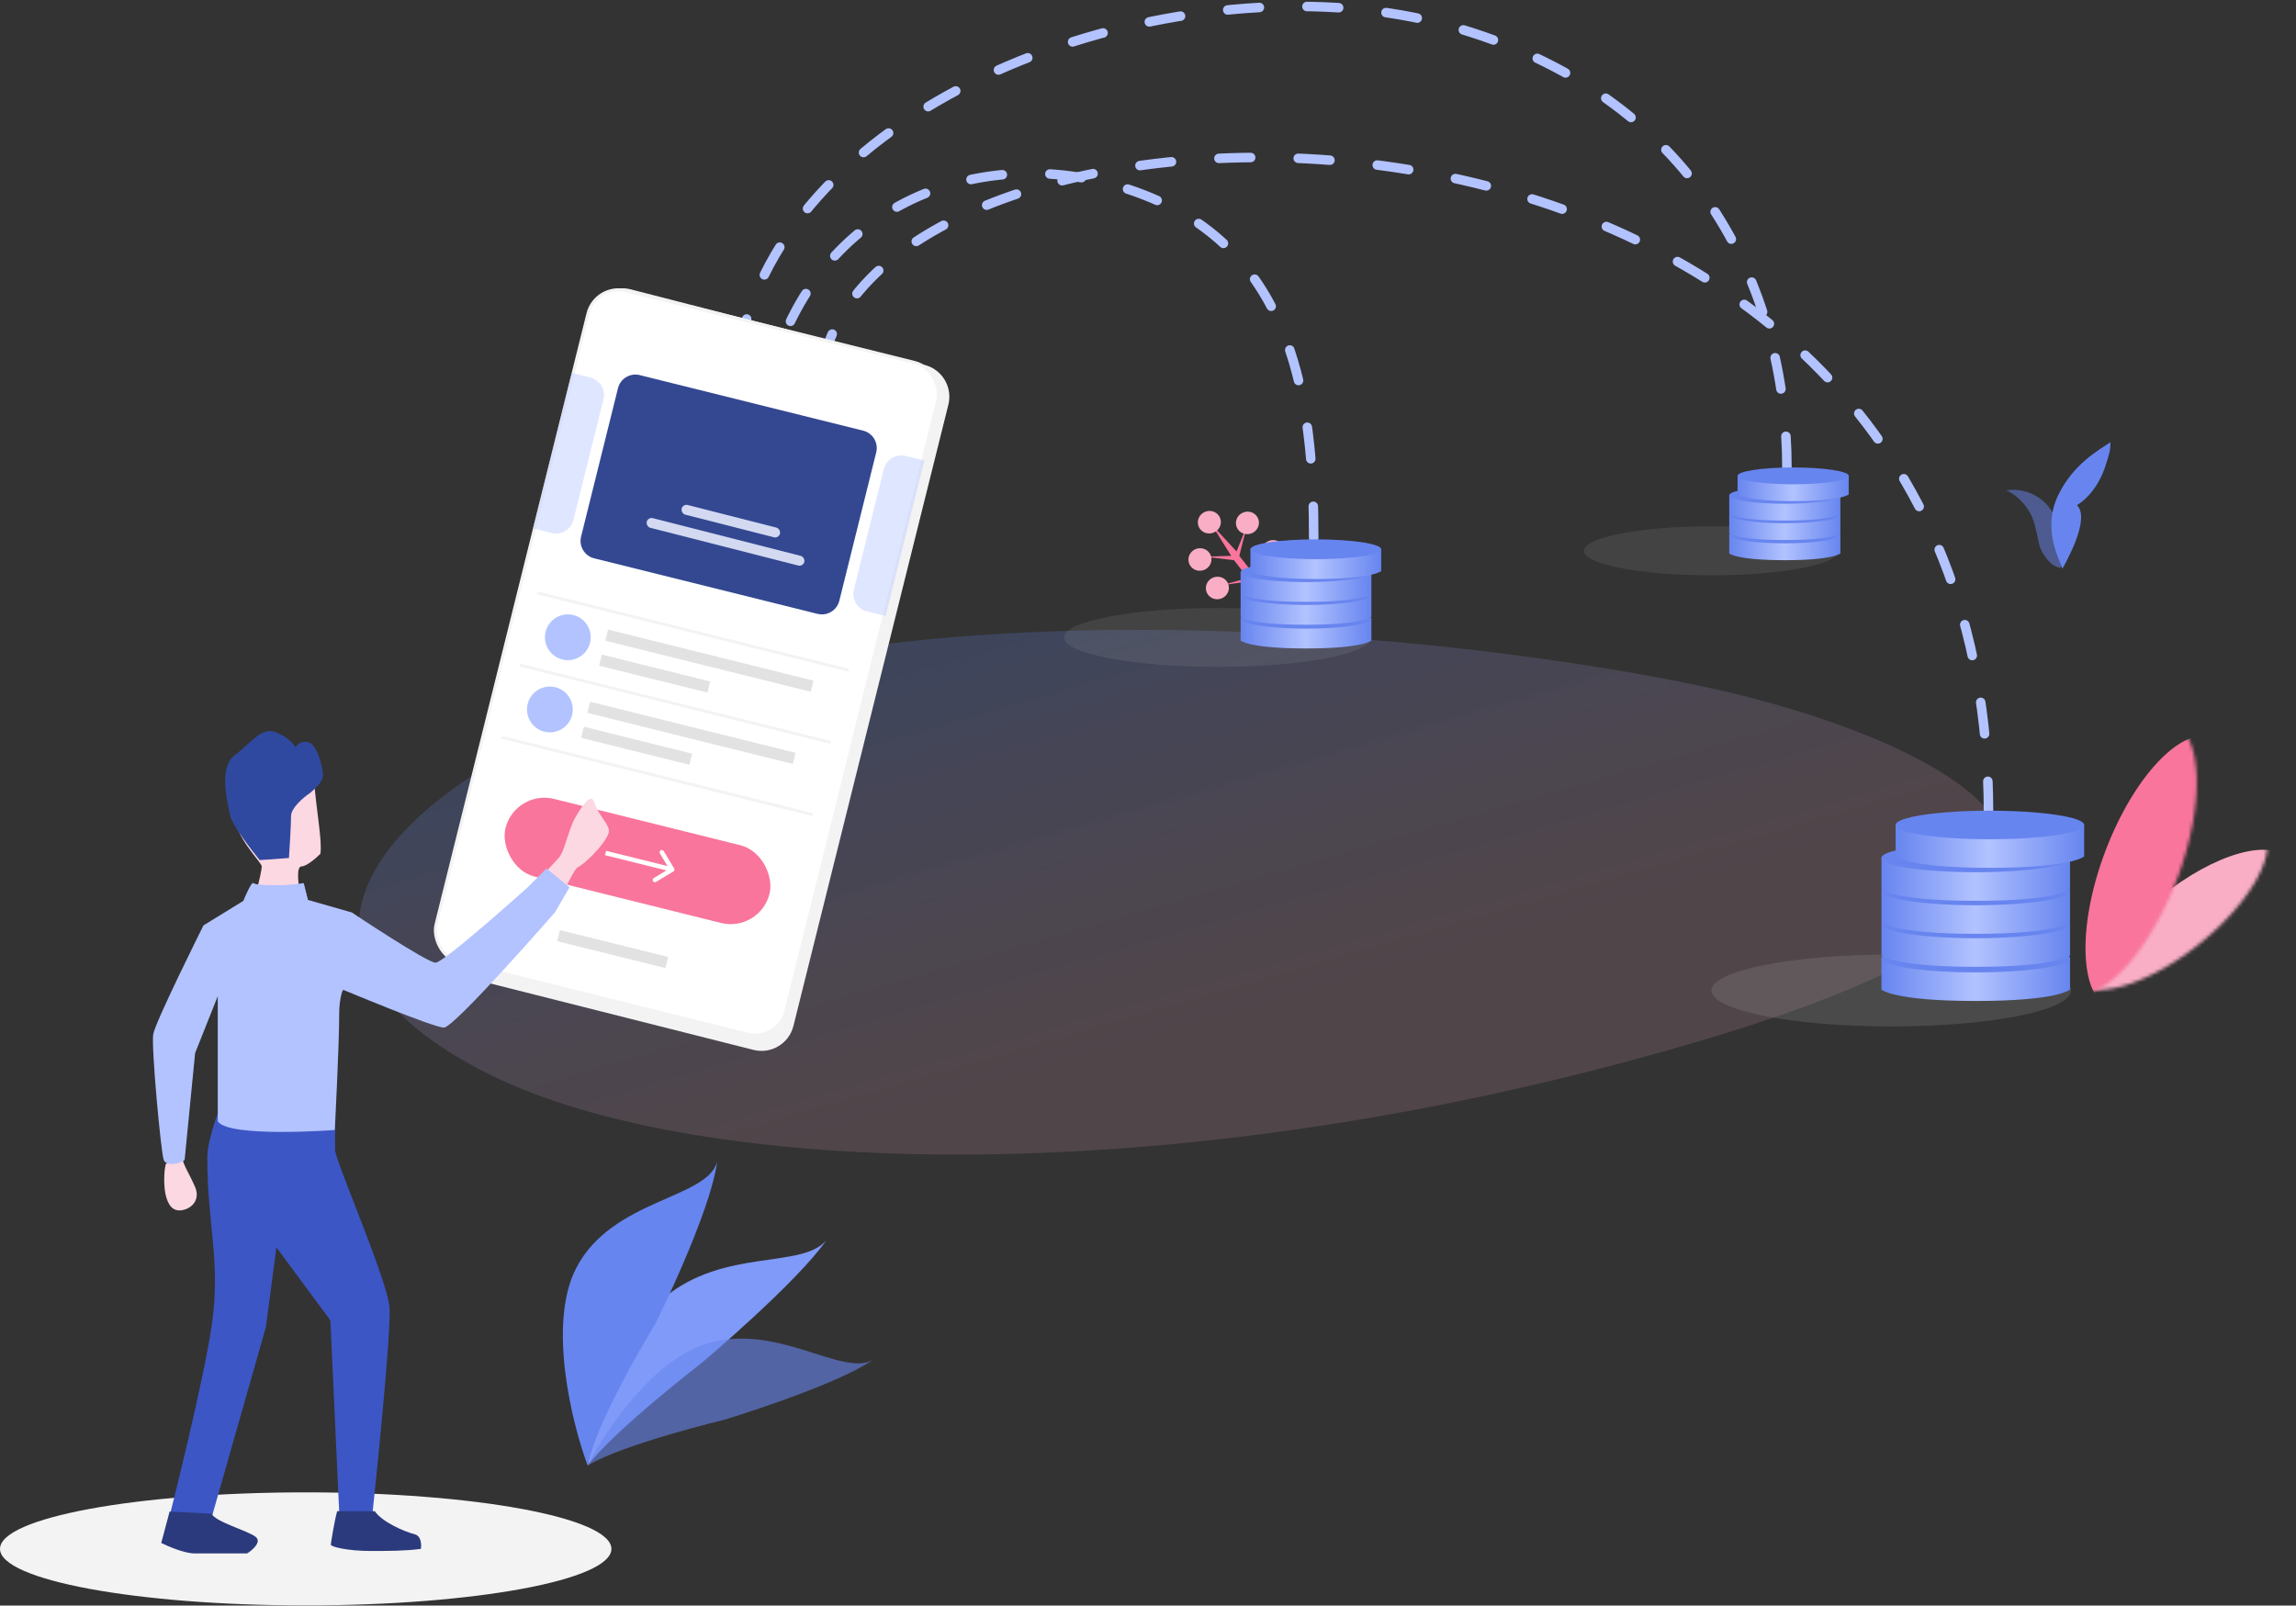 <svg width="672" height="470" viewBox="0 0 672 470" fill="none" xmlns="http://www.w3.org/2000/svg">
<rect x="0" y="0" width="672" height="470" fill="#333333" stroke="none"/>
<path d="M502.324 201.809C434.324 186.63 248.928 164.241 148.538 220.788C97.356 249.616 86.139 285.883 142.969 314.379C203.201 344.581 342.933 350.162 496.074 305.163C667.128 254.9 555.496 213.677 502.324 201.809Z" fill="url(#paint0_linear_5_583)" fill-opacity="0.5"/>
<ellipse cx="89.476" cy="453.411" rx="89.476" ry="16.547" fill="#F3F3F3"/>
<ellipse cx="553.54" cy="289.951" rx="52.632" ry="10.527" fill="#A7A7A7" fill-opacity="0.2"/>
<ellipse cx="500.907" cy="161.24" rx="37.321" ry="7.177" fill="#A7A7A7" fill-opacity="0.14"/>
<ellipse cx="356.407" cy="186.6" rx="44.977" ry="8.613" fill="#A7A7A7" fill-opacity="0.14"/>
<path d="M367.499 168.844L371.693 174.403L370.02 175.336L365.94 170.124L357.623 171.307L365.241 169.198L361.161 163.986L352.518 162.964L360.348 162.712L354.543 153.442L361.907 161.431L364.973 153.879L362.72 162.705L366.8 167.917L371.751 161.289L367.499 168.844Z" fill="#F9759C"/>
<ellipse rx="3.384" ry="3.294" transform="matrix(-0.95 0.311 0.311 0.95 372.58 161.403)" fill="#F9AEC5"/>
<ellipse rx="3.384" ry="3.294" transform="matrix(-0.95 0.311 0.311 0.95 365.103 153.067)" fill="#F9AEC5"/>
<ellipse rx="3.384" ry="3.294" transform="matrix(-0.95 0.311 0.311 0.95 353.958 152.864)" fill="#F9AEC5"/>
<ellipse rx="3.384" ry="3.294" transform="matrix(-0.95 0.311 0.311 0.95 351.202 163.78)" fill="#F9AEC5"/>
<ellipse rx="3.384" ry="3.294" transform="matrix(-0.95 0.311 0.311 0.95 356.307 172.123)" fill="#F9AEC5"/>
<mask id="mask0_5_583" style="mask-type:alpha" maskUnits="userSpaceOnUse" x="605" y="239" width="59" height="51">
<ellipse cx="634.458" cy="264.673" rx="14.878" ry="35.562" transform="rotate(51.195 634.458 264.673)" fill="#C4C4C4"/>
</mask>
<g mask="url(#mask0_5_583)">
<ellipse cx="642.036" cy="273.88" rx="14.878" ry="35.562" transform="rotate(51.195 642.036 273.88)" fill="#F9AEC5"/>
</g>
<mask id="mask1_5_583" style="mask-type:alpha" maskUnits="userSpaceOnUse" x="598" y="210" width="45" height="82">
<ellipse cx="620.597" cy="251.005" rx="17.767" ry="42.468" transform="rotate(20.641 620.597 251.005)" fill="#8D8D8D"/>
</mask>
<g mask="url(#mask1_5_583)">
<ellipse cx="632.763" cy="255.588" rx="17.767" ry="42.468" transform="rotate(20.641 632.763 255.588)" fill="#F9759C"/>
</g>
<path d="M602.032 153.158C603.727 159.493 602.51 162.074 603.582 163.985C603.985 164.704 603.577 166.316 602.767 166.162C601.113 165.849 599.686 164.6 598.398 162.693C596.439 159.793 597.013 159.228 595.461 153.386C593.91 147.544 588.695 143.851 587.068 143.539C594.145 142.492 600.336 146.823 602.032 153.158Z" fill="#6885EF" fill-opacity="0.5"/>
<path d="M602.484 144.784C606.877 135.818 614.196 131.8 617.653 129.464C617.799 131.35 617.376 132.964 616.105 136.768C614.834 140.571 612.215 145.157 607.888 147.888C612.035 151.913 604.323 165.188 603.594 166.544C603.59 166.579 603.58 166.607 603.565 166.628C603.522 166.686 603.535 166.654 603.594 166.544C603.747 165.316 597.144 155.683 602.484 144.784Z" fill="#6885EF"/>
<path d="M194.406 379.872C180.294 391.562 173.817 417.608 172 429C180.042 418.473 205.777 398.639 205.777 398.639C205.777 398.639 233.294 375.423 241.885 363.034C234.661 371.591 212.045 365.261 194.406 379.872Z" fill="#7F9AF8"/>
<path d="M168.633 371.228C160.247 387.5 167.336 416.568 172 429C174.534 415.686 191.763 387.588 191.763 387.588C191.763 387.588 207.869 355.418 209.912 340C207.114 351.019 179.115 350.889 168.633 371.228Z" fill="#6785EF"/>
<path d="M207.234 393.211C190.939 397.957 177.04 419.19 172 429C182.436 422.699 211.978 415.612 211.978 415.612C211.978 415.612 243.879 405.964 255.368 398.17C246.261 402.993 227.603 387.278 207.234 393.211Z" fill="#6785EF" fill-opacity="0.6"/>
<path d="M384.5 157.5C384.5 122.405 380.398 78.187 340.5 59.5C300.602 40.813 250 51.5 230 97" stroke="#B2C3FF" stroke-width="2.786" stroke-linecap="round" stroke-linejoin="round" stroke-dasharray="9.29 13.93"/>
<path d="M523 137C523 84.354 496.54 27.61 424 7.5C351.46 -12.61 240.5 22.5 218.5 93.5" stroke="#B2C3FF" stroke-width="2.786" stroke-linecap="round" stroke-linejoin="round" stroke-dasharray="9.29 13.93"/>
<path d="M582 238C582 11.856 273.5 13.5 242.5 100.5" stroke="#B2C3FF" stroke-width="2.786" stroke-linecap="round" stroke-linejoin="round" stroke-dasharray="9.29 13.93"/>
<path d="M172.763 91.97C173.922 86.636 179.28 83.332 184.567 84.692L270.631 106.822C275.753 108.139 278.853 113.342 277.573 118.474L232.221 300.335C230.932 305.504 225.69 308.643 220.525 307.338L139.912 286.982C134.879 285.711 131.76 280.678 132.862 275.605L172.763 91.97Z" fill="#F3F3F3"/>
<rect x="174.306" y="82.879" width="105.477" height="202.617" rx="9.188" transform="rotate(13.964 174.306 82.879)" fill="white" stroke="#F3F3F3" stroke-width="0.875"/>
<path d="M167.318 109.166L172.787 110.526C175.601 111.226 177.315 114.074 176.615 116.888L167.833 152.207C167.133 155.021 164.285 156.735 161.471 156.035L156.001 154.675L167.318 109.166Z" fill="#BBCAFF" fill-opacity="0.48"/>
<path d="M259.21 180.339L253.741 178.979C250.927 178.279 249.213 175.431 249.913 172.617L258.695 137.298C259.395 134.484 262.243 132.77 265.057 133.47L270.527 134.83L259.21 180.339Z" fill="#BBCAFF" fill-opacity="0.48"/>
<path d="M245.652 175.872C244.952 178.686 242.104 180.4 239.289 179.7L173.902 163.441C171.088 162.741 169.374 159.893 170.074 157.079L180.877 113.633C181.576 110.819 184.425 109.105 187.239 109.805L252.626 126.064C255.44 126.764 257.154 129.612 256.455 132.426L245.652 175.872Z" fill="#334891"/>
<rect x="199.869" y="147.469" width="29.702" height="2.92" rx="1.46" transform="rotate(14.311 199.869 147.469)" fill="#D2D9F1"/>
<rect x="189.649" y="151.319" width="47.604" height="2.92" rx="1.46" transform="rotate(14.311 189.649 151.319)" fill="#D2D9F1"/>
<rect x="157.447" y="173.156" width="93.79" height="0.837" transform="rotate(13.964 157.447 173.156)" fill="#F3F3F3"/>
<rect x="152.193" y="194.285" width="93.79" height="0.837" transform="rotate(13.964 152.193 194.285)" fill="#F3F3F3"/>
<rect x="146.939" y="215.415" width="93.79" height="0.837" transform="rotate(13.964 146.939 215.415)" fill="#F3F3F3"/>
<rect x="150.782" y="231.04" width="79.628" height="23.448" rx="11.724" transform="rotate(13.964 150.782 231.04)" fill="#F9759C"/>
<circle cx="166.197" cy="186.55" r="6.699" transform="rotate(13.964 166.197 186.55)" fill="#B2C3FF"/>
<circle cx="160.943" cy="207.679" r="6.699" transform="rotate(13.964 160.943 207.679)" fill="#B2C3FF"/>
<rect x="177.974" y="184.301" width="61.969" height="3.35" transform="rotate(13.964 177.974 184.301)" fill="#E2E2E2"/>
<rect x="176.155" y="191.615" width="32.659" height="3.35" transform="rotate(13.964 176.155 191.615)" fill="#E2E2E2"/>
<rect x="172.72" y="205.43" width="61.969" height="3.35" transform="rotate(13.964 172.72 205.43)" fill="#E2E2E2"/>
<rect x="170.901" y="212.744" width="32.659" height="3.35" transform="rotate(13.964 170.901 212.744)" fill="#E2E2E2"/>
<rect x="163.868" y="272.262" width="32.659" height="3.35" transform="rotate(13.964 163.868 272.262)" fill="#E2E2E2"/>
<path d="M197.087 255.113C197.397 254.926 197.497 254.523 197.311 254.212L194.265 249.151C194.078 248.841 193.675 248.74 193.364 248.927C193.054 249.114 192.953 249.517 193.14 249.828L195.847 254.327L191.349 257.034C191.038 257.221 190.938 257.624 191.125 257.935C191.311 258.245 191.715 258.345 192.025 258.159L197.087 255.113ZM177.086 250.338L196.59 255.188L196.907 253.914L177.403 249.064L177.086 250.338Z" fill="white"/>
<path d="M60.672 338.808C60.672 359.032 64.774 369.271 61.898 388.449C59.288 405.845 49.641 443.77 49.641 443.77C50.866 444.996 52.705 444.383 55.769 444.383C58.833 444.383 60.672 444.996 61.898 444.383L77.832 388.449L80.896 365.16L96.703 386.512L99.265 442.379C99.265 442.379 99.894 443.605 103.571 443.605C107.249 443.605 109.087 442.379 109.087 442.379C109.087 442.379 114.607 390.637 113.994 382.67C113.381 374.703 98.056 339.624 98.056 336.56V325.938H63.736C63.736 325.938 60.672 334.106 60.672 338.808Z" fill="#3C56C6"/>
<path d="M48.525 349.949C47.913 347.498 47.912 343.004 48.525 340.757C50.16 339.531 53.428 337.447 53.428 338.918C53.428 340.757 55.267 343.208 57.105 347.498C58.576 350.93 56.492 353.626 53.428 354.239C50.364 354.852 49.138 352.401 48.525 349.949Z" fill="#FCD8E3"/>
<path d="M76.606 253.622C76.606 254.602 75.789 258.116 75.38 259.75C76.197 260.771 78.567 262.814 81.509 262.814C84.45 262.814 86.82 261.18 87.637 260.363C87.229 258.116 86.779 253.622 88.25 253.622C89.721 253.622 92.54 251.17 93.766 249.944C94.379 246.267 92.54 237.075 91.927 228.495C91.314 219.915 80.283 216.851 75.38 220.528C70.478 224.205 68.639 231.559 68.639 238.3C68.639 245.042 76.606 252.396 76.606 253.622Z" fill="#FCD8E3"/>
<path d="M177.222 245.685C175.648 248.285 171.567 252.515 169.129 253.896C168.458 253.797 165.578 259.781 165.578 259.781L160.063 254.878C160.063 254.878 163.1 251.57 163.405 251.267C164.975 249.709 165.511 246.062 167.617 240.858C168.275 239.232 171.134 234.614 172.32 234.041C174.171 233.146 173.425 235.222 175.997 238.944C178.569 242.666 178.797 243.085 177.222 245.685Z" fill="#FCD8E3"/>
<path d="M97.984 330.796C97.984 330.796 66.8 333.137 63.736 328.234V309.662V291.618L57.105 308.275L54.041 339.531C52.407 340.961 48.525 341.369 47.912 339.531C47.077 337.026 44.235 306.437 44.848 302.76C45.461 299.083 59.556 270.892 59.556 270.892L71.703 263.427L74.154 258.524C74.972 259.137 76.974 259.137 80.896 259.137C84.818 259.137 88.046 259.137 88.863 258.524L90.089 263.427L102.958 267.104C102.958 267.104 125.021 281.813 127.472 281.813C129.924 281.813 154.438 259.75 154.438 259.75L159.953 254.234L166.695 259.75L162.405 267.104C162.405 267.104 132.988 300.811 129.924 300.811C126.86 300.811 100.507 289.78 100.507 289.78C100.099 289.78 99.281 293.089 99.281 296.521C99.281 306.346 97.984 330.796 97.984 330.796Z" fill="#B2C3FF"/>
<path d="M90.089 263.427C87.147 265.388 76.197 264.653 71.09 264.04C71.907 261.997 73.664 258.034 74.155 258.524C74.767 259.137 78.445 259.137 81.509 259.137C83.96 259.137 87.433 258.729 88.863 258.524L90.089 263.427Z" fill="#B2C3FF"/>
<path d="M96.83 452.185C96.83 451.695 97.852 445.444 98.669 442.379L109.7 442.379C111.722 445.413 118.116 448.313 121.344 449.121C123.305 449.611 123.387 452.185 123.183 453.411C118.484 454.023 113.867 454.023 108.474 454.023C101.733 454.023 96.83 452.798 96.83 452.185Z" fill="#2B3A7C"/>
<path d="M47.189 451.682L49.641 442.49L61.898 443.102C63.123 445.554 72.316 448.005 74.767 449.844C76.729 451.315 73.95 453.725 72.316 454.747H56.995C54.053 454.747 49.232 452.704 47.189 451.682Z" fill="#2B3A7C"/>
<path d="M67.413 238.913C67.903 241.365 73.337 248.515 75.993 251.783L84.573 251.17C84.777 248.106 85.186 241.365 85.186 238.913C85.186 236.462 88.863 233.398 90.701 232.172C91.723 231.355 93.888 229.353 94.379 227.882C94.992 226.043 93.153 218.689 90.701 217.463C88.74 216.483 87.024 217.872 86.412 218.689C86.003 217.872 84.328 215.87 80.896 214.399C76.606 212.561 73.542 217.463 68.639 221.141C63.736 224.818 66.8 235.849 67.413 238.913Z" fill="#3049A0"/>
<path d="M363.106 181.124H401.384V187.504C401.384 187.504 399.064 189.824 382.245 189.824C365.426 189.824 363.106 187.504 363.106 187.504V181.124Z" fill="url(#paint1_linear_5_583)"/>
<ellipse cx="382.245" cy="181.124" rx="19.139" ry="2.9" fill="#6885EF"/>
<path d="M363.106 174.188H401.384V180.568C401.384 180.568 399.064 182.888 382.245 182.888C365.426 182.888 363.106 180.568 363.106 180.568V174.188Z" fill="url(#paint2_linear_5_583)"/>
<ellipse cx="382.245" cy="174.188" rx="19.139" ry="2.9" fill="#6885EF"/>
<path d="M363.106 167.49H401.384V173.869C401.384 173.869 399.064 176.189 382.245 176.189C365.426 176.189 363.106 173.869 363.106 173.869V167.49Z" fill="url(#paint3_linear_5_583)"/>
<ellipse cx="382.245" cy="167.49" rx="19.139" ry="2.9" fill="#6885EF"/>
<path d="M365.977 160.791H404.255V167.171C404.255 167.171 401.935 169.491 385.116 169.491C368.296 169.491 365.977 167.171 365.977 167.171V160.791Z" fill="url(#paint4_linear_5_583)"/>
<ellipse cx="385.116" cy="160.791" rx="19.139" ry="2.9" fill="#6785EF"/>
<path d="M506.116 156.59H538.658V162.014C538.658 162.014 536.686 163.986 522.387 163.986C508.088 163.986 506.116 162.014 506.116 162.014V156.59Z" fill="url(#paint5_linear_5_583)"/>
<ellipse cx="522.387" cy="156.59" rx="16.271" ry="2.465" fill="#6885EF"/>
<path d="M506.116 150.693H538.658V156.117C538.658 156.117 536.686 158.089 522.387 158.089C508.088 158.089 506.116 156.117 506.116 156.117V150.693Z" fill="url(#paint6_linear_5_583)"/>
<ellipse cx="522.387" cy="150.693" rx="16.271" ry="2.465" fill="#6885EF"/>
<path d="M506.116 144.998H538.658V150.422C538.658 150.422 536.686 152.394 522.387 152.394C508.088 152.394 506.116 150.422 506.116 150.422V144.998Z" fill="url(#paint7_linear_5_583)"/>
<ellipse cx="522.387" cy="144.998" rx="16.271" ry="2.465" fill="#6885EF"/>
<path d="M508.557 139.303H541.099V144.727C541.099 144.727 539.127 146.699 524.828 146.699C510.529 146.699 508.557 144.727 508.557 144.727V139.303Z" fill="url(#paint8_linear_5_583)"/>
<ellipse cx="524.828" cy="139.303" rx="16.271" ry="2.465" fill="#6785EF"/>
<path d="M550.668 280.475H605.86V289.674C605.86 289.674 602.515 293.019 578.264 293.019C554.013 293.019 550.668 289.674 550.668 289.674V280.475Z" fill="url(#paint9_linear_5_583)"/>
<ellipse cx="578.264" cy="280.475" rx="27.596" ry="4.181" fill="#6885EF"/>
<path d="M550.668 270.475H605.86V279.674C605.86 279.674 602.515 283.019 578.264 283.019C554.013 283.019 550.668 279.674 550.668 279.674V270.475Z" fill="url(#paint10_linear_5_583)"/>
<ellipse cx="578.264" cy="270.475" rx="27.596" ry="4.181" fill="#6885EF"/>
<path d="M550.668 260.817H605.86V270.015C605.86 270.015 602.515 273.36 578.264 273.36C554.013 273.36 550.668 270.015 550.668 270.015V260.817Z" fill="url(#paint11_linear_5_583)"/>
<ellipse cx="578.264" cy="260.817" rx="27.596" ry="4.181" fill="#6885EF"/>
<path d="M550.668 251.158H605.86V260.357C605.86 260.357 602.515 263.702 578.264 263.702C554.013 263.702 550.668 260.357 550.668 260.357V251.158Z" fill="url(#paint12_linear_5_583)"/>
<ellipse cx="578.264" cy="251.158" rx="27.596" ry="4.181" fill="#6885EF"/>
<path d="M554.808 241.499H610V250.698C610 250.698 606.655 254.043 582.404 254.043C558.153 254.043 554.808 250.698 554.808 250.698V241.499Z" fill="url(#paint13_linear_5_583)"/>
<ellipse cx="582.404" cy="241.499" rx="27.596" ry="4.181" fill="#6785EF"/>
<defs>
<linearGradient id="paint0_linear_5_583" x1="277.9" y1="193.156" x2="313.441" y2="316.233" gradientUnits="userSpaceOnUse">
<stop stop-color="#6885EF" stop-opacity="0.43"/>
<stop offset="1" stop-color="#F9AEC5" stop-opacity="0.3"/>
</linearGradient>
<linearGradient id="paint1_linear_5_583" x1="363.106" y1="187.504" x2="401.384" y2="187.504" gradientUnits="userSpaceOnUse">
<stop stop-color="#6785EF"/>
<stop offset="0.497" stop-color="#B2C3FF"/>
<stop offset="1" stop-color="#6785EF"/>
</linearGradient>
<linearGradient id="paint2_linear_5_583" x1="363.106" y1="180.568" x2="401.384" y2="180.568" gradientUnits="userSpaceOnUse">
<stop stop-color="#6785EF"/>
<stop offset="0.497" stop-color="#B2C3FF"/>
<stop offset="1" stop-color="#6785EF"/>
</linearGradient>
<linearGradient id="paint3_linear_5_583" x1="363.106" y1="173.869" x2="401.384" y2="173.869" gradientUnits="userSpaceOnUse">
<stop stop-color="#6785EF"/>
<stop offset="0.497" stop-color="#B2C3FF"/>
<stop offset="1" stop-color="#6785EF"/>
</linearGradient>
<linearGradient id="paint4_linear_5_583" x1="365.977" y1="167.171" x2="404.255" y2="167.171" gradientUnits="userSpaceOnUse">
<stop stop-color="#6785EF"/>
<stop offset="0.497" stop-color="#B2C3FF"/>
<stop offset="1" stop-color="#6785EF"/>
</linearGradient>
<linearGradient id="paint5_linear_5_583" x1="506.116" y1="162.014" x2="538.658" y2="162.014" gradientUnits="userSpaceOnUse">
<stop stop-color="#6785EF"/>
<stop offset="0.497" stop-color="#B2C3FF"/>
<stop offset="1" stop-color="#6785EF"/>
</linearGradient>
<linearGradient id="paint6_linear_5_583" x1="506.116" y1="156.117" x2="538.658" y2="156.117" gradientUnits="userSpaceOnUse">
<stop stop-color="#6785EF"/>
<stop offset="0.497" stop-color="#B2C3FF"/>
<stop offset="1" stop-color="#6785EF"/>
</linearGradient>
<linearGradient id="paint7_linear_5_583" x1="506.116" y1="150.422" x2="538.658" y2="150.422" gradientUnits="userSpaceOnUse">
<stop stop-color="#6785EF"/>
<stop offset="0.497" stop-color="#B2C3FF"/>
<stop offset="1" stop-color="#6785EF"/>
</linearGradient>
<linearGradient id="paint8_linear_5_583" x1="508.557" y1="144.727" x2="541.099" y2="144.727" gradientUnits="userSpaceOnUse">
<stop stop-color="#6785EF"/>
<stop offset="0.497" stop-color="#B2C3FF"/>
<stop offset="1" stop-color="#6785EF"/>
</linearGradient>
<linearGradient id="paint9_linear_5_583" x1="550.668" y1="289.674" x2="605.86" y2="289.674" gradientUnits="userSpaceOnUse">
<stop stop-color="#6785EF"/>
<stop offset="0.497" stop-color="#B2C3FF"/>
<stop offset="1" stop-color="#6785EF"/>
</linearGradient>
<linearGradient id="paint10_linear_5_583" x1="550.668" y1="279.674" x2="605.86" y2="279.674" gradientUnits="userSpaceOnUse">
<stop stop-color="#6785EF"/>
<stop offset="0.497" stop-color="#B2C3FF"/>
<stop offset="1" stop-color="#6785EF"/>
</linearGradient>
<linearGradient id="paint11_linear_5_583" x1="550.668" y1="270.015" x2="605.86" y2="270.015" gradientUnits="userSpaceOnUse">
<stop stop-color="#6785EF"/>
<stop offset="0.497" stop-color="#B2C3FF"/>
<stop offset="1" stop-color="#6785EF"/>
</linearGradient>
<linearGradient id="paint12_linear_5_583" x1="550.668" y1="260.357" x2="605.86" y2="260.357" gradientUnits="userSpaceOnUse">
<stop stop-color="#6785EF"/>
<stop offset="0.497" stop-color="#B2C3FF"/>
<stop offset="1" stop-color="#6785EF"/>
</linearGradient>
<linearGradient id="paint13_linear_5_583" x1="554.808" y1="250.698" x2="610" y2="250.698" gradientUnits="userSpaceOnUse">
<stop stop-color="#6785EF"/>
<stop offset="0.497" stop-color="#B2C3FF"/>
<stop offset="1" stop-color="#6785EF"/>
</linearGradient>
</defs>
</svg>
